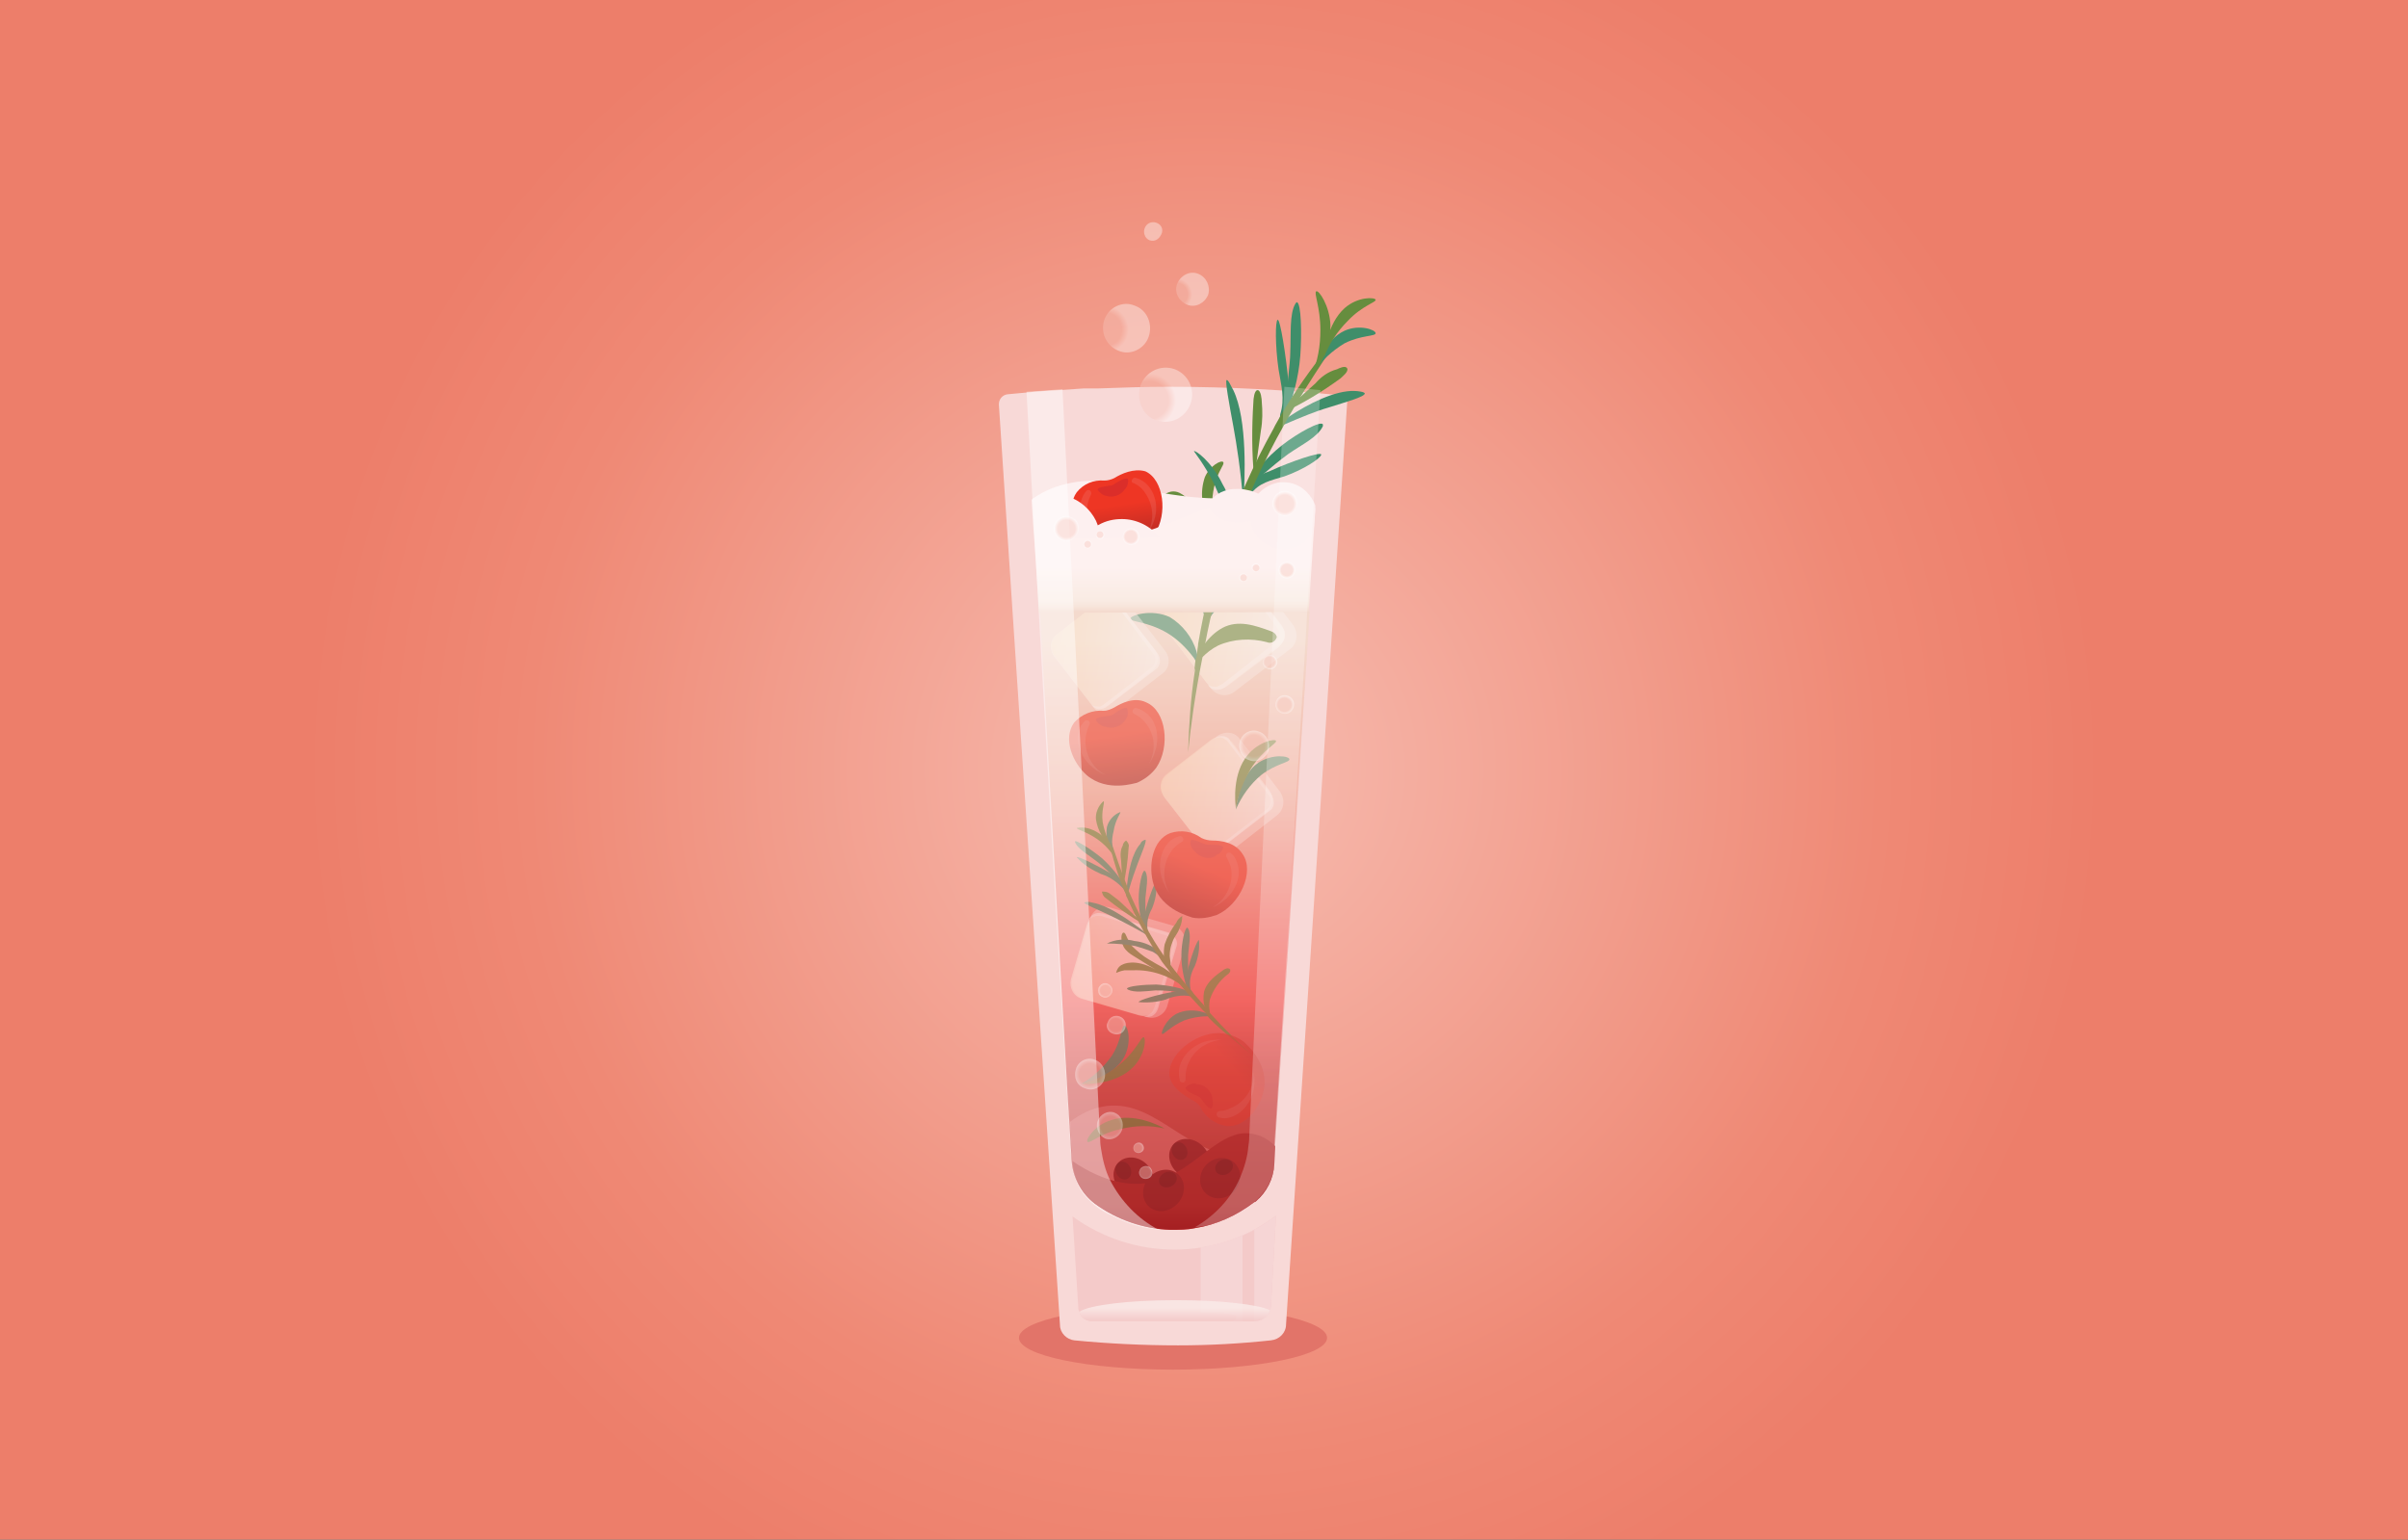 <?xml version="1.0" encoding="utf-8"?>
<!-- Generator: Adobe Illustrator 19.2.1, SVG Export Plug-In . SVG Version: 6.00 Build 0)  -->
<svg version="1.1" id="Layer_1" xmlns="http://www.w3.org/2000/svg" xmlns:xlink="http://www.w3.org/1999/xlink" x="0px" y="0px"
	 viewBox="0 0 287.6 183.9" style="enable-background:new 0 0 287.6 183.9;" xml:space="preserve">
<rect x="0" y="0" width="287.6" height="183.9" fill="#333333" stroke="none"/>
<style type="text/css">
	.st0{fill:url(#SVGID_1_);}
	.st1{fill:#E27469;}
	.st2{fill:#F8D9D7;}
	.st3{fill:#F4CAC9;}
	.st4{fill:#F6D5D5;}
	.st5{fill:url(#SVGID_2_);}
	.st6{opacity:0.83;fill:url(#SVGID_3_);enable-background:new    ;}
	.st7{fill:#3F8E6A;}
	.st8{opacity:0.46;fill:#FFFFFF;enable-background:new    ;}
	.st9{opacity:0.73;fill:url(#SVGID_4_);enable-background:new    ;}
	.st10{opacity:0.75;fill:#FFFFFF;enable-background:new    ;}
	.st11{fill:#668D3E;}
	.st12{opacity:0.73;fill:url(#SVGID_5_);enable-background:new    ;}
	.st13{fill:#E06E6E;}
	.st14{fill:#89181F;}
	.st15{opacity:0.57;fill:#531116;enable-background:new    ;}
	.st16{fill:#A92123;}
	.st17{fill:#FDF0F0;}
	.st18{fill:url(#SVGID_6_);}
	.st19{fill:#DB2E2A;}
	.st20{opacity:0.73;fill:url(#SVGID_7_);enable-background:new    ;}
	.st21{opacity:0.15;fill:#F4B5B5;enable-background:new    ;}
	.st22{fill:url(#SVGID_8_);}
	.st23{fill:none;}
	.st24{fill:url(#SVGID_9_);}
	.st25{opacity:0.73;fill:url(#SVGID_10_);enable-background:new    ;}
	.st26{fill:url(#SVGID_11_);}
	.st27{opacity:0.67;fill:url(#SVGID_12_);enable-background:new    ;}
	.st28{opacity:0.18;fill:#F4B5B5;enable-background:new    ;}
	.st29{opacity:0.5;fill:url(#SVGID_13_);enable-background:new    ;}
	.st30{opacity:0.44;fill:#FFFFFF;enable-background:new    ;}
	.st31{opacity:0.24;fill:#FFFFFF;enable-background:new    ;}
	.st32{opacity:0.39;fill:url(#SVGID_14_);enable-background:new    ;}
	.st33{opacity:0.39;fill:url(#SVGID_15_);enable-background:new    ;}
	.st34{opacity:0.39;fill:url(#SVGID_16_);enable-background:new    ;}
	.st35{opacity:0.39;fill:url(#SVGID_17_);enable-background:new    ;}
	.st36{opacity:0.39;fill:url(#SVGID_18_);enable-background:new    ;}
	.st37{opacity:0.39;fill:url(#SVGID_19_);enable-background:new    ;}
	.st38{opacity:0.39;fill:url(#SVGID_20_);enable-background:new    ;}
	.st39{opacity:0.39;fill:url(#SVGID_21_);enable-background:new    ;}
	.st40{opacity:0.39;fill:url(#SVGID_22_);enable-background:new    ;}
	.st41{opacity:0.39;fill:url(#SVGID_23_);enable-background:new    ;}
	.st42{opacity:0.39;fill:url(#SVGID_24_);enable-background:new    ;}
	.st43{opacity:0.39;fill:url(#SVGID_25_);enable-background:new    ;}
	.st44{opacity:0.39;fill:url(#SVGID_26_);enable-background:new    ;}
	.st45{opacity:0.39;fill:url(#SVGID_27_);enable-background:new    ;}
	.st46{opacity:0.39;fill:url(#SVGID_28_);enable-background:new    ;}
	.st47{opacity:0.39;fill:url(#SVGID_29_);enable-background:new    ;}
	.st48{opacity:0.39;fill:url(#SVGID_30_);enable-background:new    ;}
	.st49{opacity:0.39;fill:url(#SVGID_31_);enable-background:new    ;}
	.st50{opacity:0.39;fill:url(#SVGID_32_);enable-background:new    ;}
	.st51{opacity:0.39;fill:url(#SVGID_33_);enable-background:new    ;}
	.st52{opacity:0.39;fill:url(#SVGID_34_);enable-background:new    ;}
</style>
<title>fizz</title>
<radialGradient id="SVGID_1_" cx="143.8" cy="93.33" r="120.692" gradientTransform="matrix(1 0 0 -1 0 185.28)" gradientUnits="userSpaceOnUse">
	<stop  offset="5.000000e-02" style="stop-color:#F6B9AD"/>
	<stop  offset="0.67" style="stop-color:#EF8975"/>
	<stop  offset="0.89" style="stop-color:#ED7E6A"/>
</radialGradient>
<rect y="0" class="st0" width="287.6" height="183.9"/>
<ellipse class="st1" cx="140.1" cy="159.8" rx="18.4" ry="3.8"/>
<path class="st2" d="M160.9,48.1l-7.3,110.1c0,1-0.8,1.8-1.8,1.9c-3.7,0.4-7.4,0.6-11.1,0.6c-4.1,0-8.3-0.2-12.4-0.6
	c-0.9-0.1-1.7-0.9-1.7-1.8c-2.4-36.7-4.9-73.3-7.3-110c0-0.6,0.4-1.1,1-1.2c2-0.2,4.1-0.4,6.2-0.5l2.9-0.2h0.9h0.1h0.7
	c2.7-0.1,5.6-0.2,8.5-0.2c7.4,0,14.2,0.4,20.4,1C160.5,47.2,160.9,47.6,160.9,48.1z"/>
<path class="st3" d="M152.4,145.2l-0.6,10.8c-0.1,1-0.9,1.8-1.9,1.8h-19.5c-0.7,0-1.3-0.4-1.5-1.1c0-0.1-0.1-0.2-0.1-0.3l-0.7-11.1
	C135.4,150.6,145.3,150.6,152.4,145.2z"/>
<path class="st4" d="M152.4,145.2l-0.6,10.8c0,1-0.8,1.8-1.8,1.8h-2.8c0.2-0.1,0.4-0.3,0.5-0.5c0-0.3-1.1-0.5-4.3-0.5V149
	C146.6,148.5,149.8,147.2,152.4,145.2z"/>
<path class="st3" d="M148.4,147.6l0.6-0.3c0.3-0.1,0.6-0.3,0.8-0.4v10.9h-1.4L148.4,147.6L148.4,147.6z"/>
<linearGradient id="SVGID_2_" gradientUnits="userSpaceOnUse" x1="140.305" y1="38.377" x2="140.305" y2="112.18" gradientTransform="matrix(1 0 0 -1 0 185.28)">
	<stop  offset="0" style="stop-color:#A11E22"/>
	<stop  offset="4.000000e-02" style="stop-color:#B63330"/>
	<stop  offset="0.12" style="stop-color:#C03C39"/>
	<stop  offset="0.25" style="stop-color:#D34D4A"/>
	<stop  offset="0.37" style="stop-color:#F26561"/>
	<stop  offset="0.71" style="stop-color:#F3B7A8"/>
	<stop  offset="0.95" style="stop-color:#F4DACD"/>
</linearGradient>
<path class="st5" d="M156.4,73.1c-0.4,7-0.9,13.9-1.4,20.9l-2.8,42.8l-0.1,2.2c-0.1,1.7-0.9,3.3-2.2,4.4l-0.2,0.1
	c-2.1,1.6-4.5,2.7-7.1,3.1c-0.9,0.2-1.9,0.2-2.9,0.2c-3.2-0.1-6.4-1.2-9-3.1c-1.6-1.2-2.6-3.1-2.7-5.1l-0.5-8l-3.3-57.7H156.4z"/>
<linearGradient id="SVGID_3_" gradientUnits="userSpaceOnUse" x1="140.365" y1="27.48" x2="140.365" y2="29.97" gradientTransform="matrix(1 0 0 -1 0 185.28)">
	<stop  offset="0" style="stop-color:#F4CAC9"/>
	<stop  offset="0.64" style="stop-color:#FBEBE9"/>
</linearGradient>
<path class="st6" d="M151.7,156.5c-0.3,0.8-1,1.3-1.8,1.3h-19.5c-0.7,0-1.3-0.4-1.5-1.1c1.1-0.8,5.9-1.4,11.5-1.4
	C145.8,155.3,150.2,155.8,151.7,156.5z"/>
<path class="st7" d="M148.5,60.2c0-0.4,0-0.9,0.2-1.3c0.5-1.3,1.6-2.2,2.9-2.6c2.6-1.2,6.2-2.4,6.2-2s-2.1,1.8-4.4,2.6
	c-1.6,0.5-3,0.7-4.1,2.2C149,59.4,148.7,59.8,148.5,60.2z"/>
<path class="st8" d="M144.6,82.2l-5.2-6.8c-0.7-0.9-0.6-2.3,0.4-3c0,0,0,0,0,0l6.4-4.9c0.9-0.7,2.2-0.6,3,0.3c0,0,0,0,0,0l5.2,6.8
	c0.7,0.9,0.6,2.3-0.4,3c0,0,0,0,0,0l-6.4,4.9C146.7,83.3,145.4,83.2,144.6,82.2C144.6,82.3,144.6,82.3,144.6,82.2z"/>
<linearGradient id="SVGID_4_" gradientUnits="userSpaceOnUse" x1="50.699" y1="153.764" x2="65.226" y2="153.764" gradientTransform="matrix(0.987 0.163 0.163 -0.987 63.876 217.245)">
	<stop  offset="0" style="stop-color:#FFE6C6"/>
	<stop  offset="0.97" style="stop-color:#FFFFFF"/>
</linearGradient>
<path class="st9" d="M144,81.4l-4.7-6.2c-0.7-0.9-0.5-2.1,0.4-2.8l5.8-4.4c0.9-0.6,2.1-0.5,2.8,0.4l4.7,6.2c0.7,0.9,0.5,2.1-0.4,2.8
	l-5.8,4.4C145.9,82.5,144.7,82.3,144,81.4z"/>
<path class="st10" d="M145.8,67.7c0.6-0.5,1.5-0.4,1.9,0.2c0,0,0,0,0.1,0.1l5.4,7c0.3,0.4,0.3,0.9,0.2,1.3c-0.1,0.3-0.3,0.5-0.5,0.7
	l-6.6,5.1c-0.3,0.2-0.6,0.3-1,0.3c-0.4,0-0.8-0.2-1-0.6c0.3,0.2,0.8,0.3,1.1,0.2c0.2-0.1,0.4-0.2,0.6-0.3l6.5-5.1
	c0.3-0.4,0.4-1,0.2-1.4l-5.2-6.9c-0.1-0.2-0.3-0.4-0.6-0.5C146.6,67.6,146.2,67.6,145.8,67.7z"/>
<path class="st7" d="M148.4,58.7c1.2-2.1,2.8-4,4.7-5.5c1.9-1.5,4.7-3,4.9-2.5c0,0.1,0,0.2,0,0.2c-0.6,1.3-2.5,2.2-4.1,3.3
	c-0.4,0.3-1.1,0.8-2.5,2S149.1,58.1,148.4,58.7z"/>
<path class="st7" d="M143.2,79v0.1c0,0.1-0.1,0.2-0.1,0.3c-0.2-0.2-0.3-0.5-0.5-0.8c-0.9-1.2-1.9-2.2-3.2-3
	c-2.4-1.4-4.4-1.3-4.4-1.7s2.5-1.2,4.7-0.2c1.5,0.9,2.7,2.4,3.2,4.1C143,78.2,143.1,78.6,143.2,79z"/>
<path class="st7" d="M148.5,60.2c0.2-3,0.5-10.1-1.2-13.6c-0.2-0.3-0.6-1.3-0.8-1.2s0.3,2.8,0.8,5.5
	C147.7,53.1,148.2,56.2,148.5,60.2z"/>
<path class="st11" d="M152,76.7c-0.2,0.1-0.5,0.1-0.7,0c-1.9-0.5-4-0.4-5.8,0.4c-0.8,0.4-1.4,0.9-2,1.5l-0.3,0.4
	c-0.2,0.4-0.5,0.8-0.6,1.3c0.1-0.5,0.1-1,0.2-1.5c0.2-0.5,0.5-1,0.8-1.4l0.2-0.4c0.6-0.8,1.3-1.5,2.2-2c1.9-1,3.9-0.3,5.8,0.4
	c0.3,0.1,0.6,0.3,0.7,0.7C152.4,76.4,152.2,76.6,152,76.7z"/>
<path class="st11" d="M144.4,71.6c0.3-3.7-0.8-7.3-3-10.3c-0.3-0.4-0.6-0.8-0.9-1.3c-0.7-0.7-1.3-0.9-1.3-1c0.6-0.4,1.3-0.4,1.9,0
	c0,0,2.3,1.1,2.8,5.8l0,0c0,0-0.2-2-0.3-5.1c-0.1-0.9,0-1.8,0.3-2.7c0.6-1.4,2-2.1,2.2-1.8s-0.7,1.1-1.1,3c-0.3,1.4-0.3,2.9-0.2,4.3
	c0.1,1.3,0.2,2,0.2,2.6C145.3,67.3,145.1,69.5,144.4,71.6z"/>
<path class="st11" d="M150.1,63.9c1.4-0.5,1.7-0.2,3.2-0.7c0.9-0.3,2-0.8,2-1.1s-0.8-0.2-1.7-0.1c-1.6,0-3.2,0.3-4.7,0.9
	c-0.7,0.3-1.3,0.8-1.9,1.3c-0.3,0.3-1.5,1.7-1.3,2.2c0.1,0.3,1.6-1.1,1.9-1.3C148.5,64.7,149.3,64.3,150.1,63.9z"/>
<path class="st7" d="M152.4,50.9c0.3-0.2,0.6-0.4,0.9-0.8c0.8-1.1,0.8-2.8,0.6-4.3c-0.3-3.3-1-7.7-1.3-7.6s-0.3,3.1,0.1,5.9
	c0.3,1.9,0.8,3.5,0.2,5.4C152.9,50,152.7,50.5,152.4,50.9z"/>
<path class="st7" d="M153.4,50.1c1-2.4,1.7-5,1.9-7.6c0.2-2.7,0.1-6.3-0.4-6.4c-0.1,0-0.1,0.1-0.2,0.2c-0.7,1.2-0.5,3.6-0.6,5.9
	c0,0.6-0.1,1.5-0.3,3.5S153.6,49.1,153.4,50.1z"/>
<path class="st7" d="M163,47c0,0.4-2.2,1-4.4,1.7c-1.4,0.4-3.1,1.1-5.2,2l-1.2,0.5l0.2-0.4c0.4-0.3,1-0.7,1.5-1l0,0
	c2.4-1.6,5.6-3.2,7.9-3.1C162.1,46.7,163,46.8,163,47z"/>
<path class="st11" d="M157.1,45.8l-3.9,3.5c2.4-1.1,4.7-2.5,6.9-4.1c0.2-0.2,1-0.8,0.8-1.2s-1,0-1.2,0.1
	C158.6,44.4,157.8,45,157.1,45.8z"/>
<path class="st8" d="M137,121.5l-7.6-2.2c-1-0.3-1.6-1.4-1.3-2.4l2.1-7.2c0.3-1,1.4-1.6,2.4-1.3l7.6,2.2c1,0.3,1.6,1.4,1.3,2.4
	l-2.1,7.2C139.1,121.2,138,121.8,137,121.5z"/>
<linearGradient id="SVGID_5_" gradientUnits="userSpaceOnUse" x1="552.713" y1="-111.724" x2="566.194" y2="-111.724" gradientTransform="matrix(0.893 -0.45 -0.45 -0.893 -415.771 267.016)">
	<stop  offset="0" style="stop-color:#FFE6C6"/>
	<stop  offset="0.97" style="stop-color:#FFFFFF"/>
</linearGradient>
<path class="st12" d="M136.1,121.3l-6.9-2c-1-0.3-1.5-1.3-1.3-2.3l1.9-6.5c0.3-1,1.3-1.5,2.3-1.2c0,0,0,0,0,0l6.9,2
	c1,0.3,1.5,1.3,1.2,2.3l-1.9,6.4C138.2,121,137.1,121.5,136.1,121.3C136.2,121.3,136.2,121.3,136.1,121.3z"/>
<path class="st10" d="M130,110c0.2-0.7,0.9-1.1,1.6-0.9c0,0,0.1,0,0.1,0l7.9,2.3c0.4,0.1,0.7,0.5,0.9,0.9c0.1,0.3,0.1,0.5,0,0.8
	l-2.2,7.4c-0.1,0.3-0.3,0.6-0.6,0.8c-0.3,0.2-0.7,0.2-1.1,0.1c0.4,0,0.7-0.2,1-0.5c0.1-0.2,0.2-0.4,0.3-0.6l2.2-7.3
	c0-0.5-0.2-0.9-0.6-1.2l-7.7-2.3c-0.2-0.1-0.5-0.1-0.7-0.1C130.6,109.4,130.2,109.7,130,110z"/>
<path class="st7" d="M145.4,58.7c-0.7-1.7-1.7-3.3-2.8-4.8c0.1-0.2,2.1,1.2,3.4,3.9c0.8,1.3,1.1,2.9,1.1,4.4c-0.1,1-0.4,2-0.9,2.9
	c0.1-1,0.1-2.1,0-3.1C146.2,60.9,145.9,59.7,145.4,58.7z"/>
<path class="st7" d="M144.2,74.9c0.1-0.4,0.2-0.8,0.2-1.3c-0.1-1.4-0.8-2.6-1.9-3.5c-2.1-2-5.1-4.4-5.3-4.1s1.5,2.4,3.4,3.9
	c1.3,1.1,2.6,1.7,3.2,3.5C144,73.9,144.1,74.4,144.2,74.9z"/>
<path class="st7" d="M144.7,73.5c-0.5-2.4-1.5-4.7-2.9-6.8c-1.3-2-3.5-4.4-3.9-4c0,0.1,0,0.2,0,0.2c0.1,1.4,1.7,2.9,2.9,4.5
	c0.3,0.4,0.8,1.2,1.8,2.7S144.2,72.7,144.7,73.5z"/>
<path class="st11" d="M150.6,51.4l-0.8,5.8c-0.3-3.1-0.3-6.1-0.1-9.2c0-0.3,0.1-1.4,0.5-1.4s0.5,1.1,0.5,1.4
	C150.8,49.1,150.8,50.3,150.6,51.4z"/>
<path class="st7" d="M137.5,112c-0.2-0.1-0.4-0.3-0.6-0.5c-0.4-0.7-0.5-1.6-0.2-2.3c0.4-1.7,1.2-3.9,1.4-3.8
	c0.1,1.1-0.1,2.1-0.5,3.1c-0.5,0.9-0.7,1.8-0.5,2.8C137.3,111.5,137.4,111.8,137.5,112z"/>
<path class="st7" d="M136.8,111.6c-0.5-1.4-0.8-2.8-0.8-4.3c0-1.4,0.4-3.3,0.7-3.3c0,0,0.1,0.1,0.1,0.1c0.4,0.7,0.1,2,0,3.2
	c0,0.3,0,0.8,0,1.9S136.7,111,136.8,111.6z"/>
<path class="st7" d="M144.6,121.2L144.6,121.2l0.1,0.2h-0.6c-0.9,0-1.9,0.2-2.7,0.5c-1.6,0.7-2.4,1.7-2.6,1.6s0.4-1.7,1.7-2.4
	c1-0.5,2.2-0.5,3.2-0.2C144,121,144.3,121.1,144.6,121.2z"/>
<path class="st7" d="M137.5,112c-1.4-1.2-4.7-3.8-7.1-4.2c-0.3-0.1-0.6-0.1-0.9,0c0,0.2,1.5,0.8,3,1.5
	C134.3,110.2,135.9,111,137.5,112z"/>
<path class="st11" d="M146.9,116.1c-0.1,0.1-0.2,0.3-0.3,0.3c-1,0.8-1.7,1.8-2.1,3c-0.1,0.5-0.1,1,0,1.5c0,0.1,0,0.2,0.1,0.3
	c0.1,0.3,0.2,0.5,0.4,0.8l-0.6-0.6c-0.1-0.3-0.3-0.6-0.4-0.9l-0.1-0.2c-0.2-0.6-0.2-1.2-0.1-1.8c0.3-1.2,1.4-2,2.4-2.7
	c0.2-0.1,0.4-0.2,0.6-0.1C146.9,115.7,147,115.9,146.9,116.1z"/>
<path class="st11" d="M141.5,118c-1.7-1.4-3.9-2.2-6.2-2.1c-0.3,0-0.7,0-1,0c-0.6,0.1-0.9,0.3-1,0.3c0.1-0.4,0.3-0.8,0.8-1
	c0,0,1.4-0.8,3.9,0.6l0,0c0,0-1-0.6-2.6-1.6c-0.5-0.3-0.9-0.6-1.2-1.1c-0.4-0.8-0.3-1.7,0-1.7s0.3,0.7,1,1.6c0.6,0.6,1.3,1.2,2,1.6
	c0.7,0.4,1,0.6,1.4,0.8C139.7,116,140.7,116.9,141.5,118z"/>
<path class="st11" d="M140,112.6c0.3-0.9,0.6-0.9,0.9-1.8c0.2-0.4,0.3-0.9,0.3-1.4c-0.3,0.2-0.6,0.5-0.7,0.8
	c-0.6,0.8-1.1,1.7-1.4,2.6c-0.1,0.5-0.1,0.9-0.1,1.4c0,0.2,0.2,1.4,0.6,1.4s0.1-1.2,0.1-1.4C139.7,113.6,139.8,113.1,140,112.6z"/>
<path class="st7" d="M134.6,106.9c0.1-0.2,0.1-0.5,0-0.7c-0.4-0.8-1-1.5-1.8-1.8c-1.7-1-4.1-2.2-4.2-2c0.8,0.9,1.8,1.5,2.9,2
	c1,0.3,2,1,2.7,1.8C134.3,106.4,134.4,106.6,134.6,106.9z"/>
<path class="st7" d="M134.5,106.1c-0.8-1.4-1.8-2.6-2.9-3.6c-1.2-1-3.1-2.2-3.2-2c0,0,0,0.1,0,0.1c0.3,0.8,1.6,1.5,2.6,2.3
	c0.3,0.2,0.7,0.6,1.6,1.4S134.1,105.7,134.5,106.1z"/>
<path class="st7" d="M136.8,100.3c0.2,0.1-0.4,1.5-0.9,2.8c-0.3,0.8-0.7,1.9-1.1,3.3c-0.1,0.3-0.1,0.5-0.2,0.8l-0.1-0.3
	c0-0.3,0.1-0.7,0.1-1.1l0,0c0.2-1.8,0.6-3.9,1.6-5C136.3,100.5,136.5,100.4,136.8,100.3z"/>
<path class="st11" d="M133.9,102.8l0.2,3.2c0.4-1.6,0.6-3.2,0.7-4.8c0.1-0.3-0.1-0.6-0.3-0.8c-0.2,0.1-0.4,0.4-0.4,0.6
	C133.8,101.5,133.8,102.2,133.9,102.8z"/>
<path class="st7" d="M135.6,113c-1.1-0.2-2.3-0.3-3.4-0.3c1-0.5,2.2-0.6,3.3-0.3c0.9,0.1,1.8,0.4,2.6,1c0.5,0.4,0.8,0.9,1.1,1.4
	c-0.5-0.4-1-0.8-1.5-1.1C136.9,113.4,136.3,113.2,135.6,113z"/>
<path class="st7" d="M142.9,119.3c-0.1-0.2-0.3-0.4-0.5-0.6c-0.7-0.4-1.6-0.5-2.4-0.2c-1.8,0.3-4.1,1-4,1.2c1.1,0.1,2.2,0,3.2-0.3
	c0.9-0.4,2-0.6,3-0.4C142.5,119.1,142.7,119.2,142.9,119.3z"/>
<path class="st7" d="M142.5,118.6c-1.4-0.6-2.9-0.9-4.4-1c-1.5,0-3.5,0.2-3.5,0.5c0,0,0.1,0.1,0.1,0.1c0.8,0.4,2.1,0.2,3.3,0.1
	c0.3,0,0.9,0,2,0.1S141.9,118.5,142.5,118.6z"/>
<path class="st11" d="M134.1,108l2.5,2.4c-1.6-0.9-3.1-2-4.5-3.1c-0.3-0.2-0.4-0.4-0.5-0.8c0.3,0,0.6,0,0.9,0.2
	C133,107.1,133.6,107.5,134.1,108z"/>
<path class="st7" d="M142.6,118.9c-0.2-0.1-0.4-0.3-0.6-0.5c-0.4-0.7-0.5-1.6-0.2-2.3c0.4-1.7,1.2-3.9,1.4-3.8
	c0.1,1.1-0.1,2.1-0.5,3.1c-0.5,0.9-0.7,1.8-0.5,2.8C142.4,118.4,142.5,118.7,142.6,118.9z"/>
<path class="st7" d="M141.9,118.4c-0.5-1.4-0.8-2.8-0.8-4.3c0-1.4,0.4-3.3,0.7-3.3c0,0,0.1,0.1,0.1,0.1c0.4,0.7,0.1,2,0,3.2
	c0,0.3,0,0.8,0,1.9S141.9,117.9,141.9,118.4z"/>
<path class="st11" d="M134.6,105.8L134.6,105.8l0.2,0.6c1.2,2.8,2.6,5.5,4.3,7.9c1.5,2.1,3.1,4,4.8,5.9l0.4,0.5l0.1,0.1l0.1,0.2
	l0.1,0.1c1.8,2,3.5,3.6,4.8,4.8c-1.5-1.2-3-2.4-4.4-3.7l-0.6-0.6L144,121l-0.4-0.4c-1.7-1.8-3.3-3.7-4.8-5.7c-1.6-2.4-3-5-4.2-7.7
	l-0.1-0.3c-0.8-1.8-1.4-3.7-1.9-5.7c-0.1-0.4-0.2-0.8-0.1-1.2C132.6,100,133.2,102.3,134.6,105.8z"/>
<path class="st7" d="M133.2,102.4c-0.8-1-1.2-2.3-1-3.6c0.2-0.8,0.8-1.5,1.6-1.8c0.1,0.1-0.6,0.9-0.8,2.3
	C132.7,100.4,132.8,101.5,133.2,102.4z"/>
<path class="st11" d="M133.3,102.7c-0.2-1.3-1-2.5-2.1-3.2c-0.8-0.5-1.7-0.8-2.6-0.6c0,0.2,1.1,0.4,2.4,1.3
	C132,100.9,132.7,101.7,133.3,102.7z"/>
<path class="st11" d="M132.8,101.2c-1-0.8-1.7-2-1.9-3.3c-0.1-0.8,0.3-1.7,0.9-2.2c0.2,0.1-0.3,1.1-0.1,2.5
	C131.9,99.3,132.3,100.3,132.8,101.2z"/>
<path class="st7" d="M144.4,74c0-0.4,0-0.9,0.2-1.3c0.5-1.3,1.6-2.2,2.9-2.6c2.6-1.2,6.2-2.4,6.2-2s-2.1,1.8-4.4,2.6
	c-1.6,0.6-3,0.7-4.1,2.2C144.9,73.2,144.6,73.6,144.4,74z"/>
<path class="st7" d="M144.3,72.6c1.2-2.1,2.8-4,4.7-5.5c1.9-1.4,4.7-3,4.9-2.5c0,0.1,0,0.2,0,0.2c-0.6,1.3-2.5,2.2-4.1,3.3
	c-0.4,0.3-1.1,0.8-2.5,2S145,72,144.3,72.6z"/>
<path class="st11" d="M153.9,49.8L153.9,49.8c-0.2,0.3-0.3,0.6-0.5,0.9c-2.5,4.4-4.6,9.1-6.3,13.9c-1.3,4.1-2.4,8.2-3.2,12.5l-0.2,1
	c0,0,0,0.1,0,0.1s0,0.2-0.1,0.3c0,0,0,0.1,0,0.1c-0.9,4.5-1.4,8.3-1.7,11.3c0.1-3.2,0.3-6.5,0.8-9.7c0.1-0.5,0.1-1,0.2-1.5l0.1-0.9
	c0-0.3,0.1-0.6,0.1-0.9c0.7-4.1,1.7-8.2,3-12.2c1.6-4.7,3.6-9.2,6-13.5l0.2-0.4c1.6-2.9,3.5-5.7,5.6-8.4c0,0,1.2-1.6,1.4-1.4
	S157,44.4,153.9,49.8z"/>
<path class="st13" d="M152.3,136.9c-0.3,2.3-1.1,4.6-2.3,6.6l-0.2,0.1c-2.1,1.6-4.5,2.7-7.1,3.1c-0.9,0.2-1.9,0.2-2.9,0.2
	c-3.2-0.1-6.4-1.2-9-3.1c-1.6-1.2-2.6-3.1-2.7-5.1l-0.3-4.7c1.3-1,2.8-1.7,4.4-1.9c6.1-0.7,9.8,6.4,16.4,5.8
	C149.9,137.9,151.2,137.5,152.3,136.9z"/>
<path class="st7" d="M156.9,44.5c0.2-0.7,1.3-3.9,3.7-5c1.8-0.8,3.7-0.1,3.7,0.3s-1.7,0.2-3.7,1.2C159.1,41.9,157.8,43.1,156.9,44.5
	z"/>
<ellipse transform="matrix(0.671 -0.742 0.742 0.671 -55.903 150.932)" class="st14" cx="142" cy="138.4" rx="2.2" ry="2.6"/>
<ellipse transform="matrix(0.902 -0.432 0.432 0.902 -45.563 74.426)" class="st15" cx="140.9" cy="137.4" rx="0.9" ry="1.1"/>
<ellipse transform="matrix(0.671 -0.742 0.742 0.671 -59.742 146.649)" class="st14" cx="135.3" cy="140.6" rx="2.2" ry="2.5"/>
<ellipse transform="matrix(0.902 -0.432 0.432 0.902 -47.225 71.787)" class="st15" cx="134.2" cy="139.7" rx="0.9" ry="1.1"/>
<path class="st11" d="M156.6,44.9c1.5-1.7,2.3-3.8,2.3-6.1c-0.1-2.3-1.4-4.2-1.7-4s0.5,1.9,0.5,4.6
	C157.7,41.3,157.4,43.2,156.6,44.9z"/>
<path class="st16" d="M152.3,136.9l-0.1,2.2c-0.1,1.7-0.9,3.3-2.2,4.4l-0.2,0.1c-2.1,1.6-4.5,2.7-7.1,3.1c-0.9,0.2-1.9,0.2-2.9,0.2
	c-3.2-0.1-6.4-1.2-9-3.1c-1.6-1.2-2.6-3.1-2.7-5.1c4,2.7,7,2.9,9,2.6c4.4-0.7,7.2-4.7,10.3-5.7c0.8-0.3,1.7-0.3,2.5-0.1
	C150.8,135.7,151.6,136.2,152.3,136.9z"/>
<path class="st17" d="M123.3,59.6c1.4,1.8,3.3,3.2,5.3,4.1c9,3.9,18.5-3.9,18.9-4.2c-2.2,0.1-4.4,0-6.6-0.3
	c-6.3-0.8-8.9-2.4-13.1-1.5C126.2,58,124.7,58.6,123.3,59.6z"/>
<linearGradient id="SVGID_6_" gradientUnits="userSpaceOnUse" x1="249.28" y1="81.142" x2="249.28" y2="71.68" gradientTransform="matrix(0.99 -0.144 -0.144 -0.99 -102.071 172.972)">
	<stop  offset="0.38" style="stop-color:#EE3624"/>
	<stop  offset="1" style="stop-color:#A82723"/>
</linearGradient>
<path class="st18" d="M133.1,57.1c-0.4,0.2-0.8,0.3-1.2,0.3c-1.3-0.1-2.5,0.4-3.3,1.4c-1.3,1.8-0.2,4.6,1.4,6c2.4,2,5.6,0.9,5.7,0.8
	c0.9-0.4,1.6-1,2.2-1.8c1.6-2.4,1.1-6.5-1.1-7.5C135.4,55.9,133.9,56.6,133.1,57.1z"/>
<path class="st19" d="M134.3,58.5c-0.5,0.7-1.4,1-2.3,0.7H132c-0.4-0.1-0.7-0.4-0.9-0.7c0-0.3,0.8-0.4,1.5-0.5
	c0.2,0,0.4-0.1,0.5-0.2c0.5-0.3,1.3-0.8,1.6-0.6C134.8,57.6,134.7,58.1,134.3,58.5L134.3,58.5z"/>
<path class="st8" d="M130.6,84.5l-4.7-6.1c-0.6-0.8-0.5-2,0.3-2.6l5.7-4.4c0.8-0.6,2-0.5,2.6,0.3c0,0,0,0,0,0l4.7,6.1
	c0.6,0.8,0.5,2-0.3,2.6l-5.7,4.4C132.5,85.5,131.3,85.4,130.6,84.5C130.6,84.6,130.6,84.5,130.6,84.5z"/>
<linearGradient id="SVGID_7_" gradientUnits="userSpaceOnUse" x1="38.041" y1="148.436" x2="50.948" y2="148.436" gradientTransform="matrix(0.987 0.163 0.163 -0.987 63.876 217.245)">
	<stop  offset="0" style="stop-color:#FFE6C6"/>
	<stop  offset="0.97" style="stop-color:#FFFFFF"/>
</linearGradient>
<path class="st20" d="M130.1,83.8l-4.2-5.5c-0.6-0.8-0.4-1.9,0.3-2.5l5.1-4c0.8-0.6,1.9-0.5,2.4,0.3c0,0,0,0,0,0l4.2,5.5
	c0.6,0.8,0.4,1.9-0.3,2.5l-5.1,4C131.7,84.7,130.6,84.6,130.1,83.8C130.1,83.8,130.1,83.8,130.1,83.8z"/>
<path class="st10" d="M131.7,71.6c0.5-0.4,1.3-0.4,1.7,0.2c0,0,0,0,0.1,0.1l4.8,6.2c0.2,0.3,0.3,0.8,0.2,1.2
	c-0.1,0.2-0.2,0.5-0.4,0.6l-5.9,4.5c-0.2,0.2-0.6,0.3-0.9,0.3c-0.4,0-0.7-0.2-0.9-0.5c0.3,0.2,0.7,0.2,1,0.2
	c0.2-0.1,0.4-0.2,0.5-0.3l5.8-4.5c0.3-0.4,0.4-0.9,0.2-1.3l-4.6-6.1c-0.1-0.2-0.3-0.4-0.5-0.5C132.4,71.5,132,71.5,131.7,71.6z"/>
<path class="st21" d="M132.2,64.8c-2.5-0.9-3.7-3.4-3-5.2c0.1-0.3,0.3-0.7,0.5-0.9c0.1-0.2,0.4-0.2,0.5-0.1c0.1,0.1,0.2,0.3,0.1,0.5
	c-0.2,0.4-0.3,0.7-0.4,1.1C129.6,62.1,130.5,63.9,132.2,64.8z"/>
<path class="st21" d="M137.1,63.6c1.6-2.2,1.1-4.8-0.4-6c-0.3-0.2-0.6-0.4-1-0.5c-0.2-0.1-0.4,0-0.5,0.2c-0.1,0.2,0,0.4,0.2,0.4
	c0.4,0.2,0.7,0.4,1,0.7C137.7,59.9,138,61.9,137.1,63.6z"/>
<linearGradient id="SVGID_8_" gradientUnits="userSpaceOnUse" x1="140.21" y1="126.57" x2="140.21" y2="112.08" gradientTransform="matrix(1 0 0 -1 0 185.28)">
	<stop  offset="8.000000e-02" style="stop-color:#FEF1F0"/>
	<stop  offset="0.62" style="stop-color:#FEF1F0"/>
	<stop  offset="0.9" style="stop-color:#F9EBE3"/>
	<stop  offset="0.95" style="stop-color:#F7E4DA"/>
	<stop  offset="1" style="stop-color:#F4DACD"/>
</linearGradient>
<path class="st22" d="M157.1,60.8l-0.2,2.9l-0.6,9.4l-32.2,0.1c-0.1-1-0.1-2-0.2-3.1c-0.2-3.5-0.5-7-0.7-10.5l0,0l0,0
	c2.2,2.2,5,3.6,8.1,4.2c0.5,0.1,1.1,0.1,1.6,0.2c4.2,0.1,6.2-1.6,12.8-3.8c2.1-0.9,4.4-1.3,6.7-1.4c1.2,0,2.4,0.1,3.5,0.4
	C156.5,59.6,156.9,60.1,157.1,60.8z"/>
<path class="st17" d="M131.5,64.3h-2.1l-5.8,0.1c-0.1-1.6-0.2-3.2-0.3-4.8l0,0c2.8-1.4,6.2-0.2,7.6,2.6c0.1,0.2,0.1,0.3,0.2,0.5
	c0.1,0.3,0.2,0.7,0.3,1.1C131.4,64,131.5,64.1,131.5,64.3z"/>
<path class="st17" d="M138.5,64.2l-7,0.1h-2.1c0.4-0.7,1-1.2,1.8-1.6c0.9-0.5,1.8-0.7,2.8-0.7C135.7,62,137.4,62.8,138.5,64.2z"/>
<path class="st17" d="M157.1,60.4l-0.2,2.9c-0.9,2-3.3,2.9-5.3,1.9c-2-0.9-2.9-3.3-1.9-5.3c0.5-1.1,1.5-1.9,2.7-2.2
	c0.3-0.1,0.6-0.1,0.9-0.1c1,0,2,0.4,2.7,1.1C156.5,59.2,156.9,59.8,157.1,60.4z"/>
<path class="st17" d="M151.3,60.4c0,0.6-0.4,1.1-0.9,1.3c-0.8,0.5-1.6,0.7-2.5,0.7c-1.9,0-3.4-0.9-3.4-2c0-0.8,0.9-1.6,2.2-1.9
	c0.4-0.1,0.8-0.1,1.2-0.1l0,0c0.5,0,1,0.1,1.4,0.2C150.5,58.9,151.3,59.6,151.3,60.4z"/>
<path class="st11" d="M158.1,42.8c0.1-0.8,0.4-4.1,2.5-6c1.6-1.4,3.6-1.3,3.7-1s-1.6,0.7-3.3,2.5C159.7,39.6,158.7,41.1,158.1,42.8z
	"/>
<polyline class="st23" points="147.9,64.1 138.5,64.2 131.5,64.3 129.4,64.3 123.6,64.4 122.3,64.4 "/>
<ellipse transform="matrix(0.671 -0.742 0.742 0.671 -59.751 149.842)" class="st14" cx="138.9" cy="142.2" rx="2.6" ry="2.3"/>
<ellipse transform="matrix(0.902 -0.432 0.432 0.902 -47.168 74.158)" class="st15" cx="139.5" cy="140.8" rx="1.1" ry="0.9"/>
<ellipse transform="matrix(0.671 -0.742 0.742 0.671 -56.365 154.353)" class="st14" cx="145.6" cy="140.7" rx="2.5" ry="2.3"/>
<ellipse transform="matrix(0.902 -0.432 0.432 0.902 -45.851 76.923)" class="st15" cx="146.2" cy="139.3" rx="1.1" ry="0.9"/>
<linearGradient id="SVGID_9_" gradientUnits="userSpaceOnUse" x1="245.294" y1="54.062" x2="245.294" y2="44.15" gradientTransform="matrix(0.99 -0.144 -0.144 -0.99 -102.071 172.972)">
	<stop  offset="0.38" style="stop-color:#EE3624"/>
	<stop  offset="1" style="stop-color:#A82723"/>
</linearGradient>
<path class="st24" d="M133.1,84.5c-0.4,0.2-0.8,0.4-1.3,0.4c-1.3-0.1-2.6,0.4-3.5,1.4c-1.4,1.9-0.2,4.8,1.5,6.3
	c2.5,2.1,5.8,0.9,6,0.9c0.9-0.4,1.7-1,2.3-1.8c1.7-2.5,1.2-6.8-1.2-7.8C135.5,83.2,133.9,84,133.1,84.5z"/>
<path class="st19" d="M134.4,86c-0.5,0.8-1.5,1.1-2.4,0.8h-0.1c-0.4-0.1-0.8-0.4-1-0.8c0-0.3,0.8-0.4,1.6-0.5c0.2,0,0.4-0.1,0.5-0.2
	c0.5-0.4,1.4-0.9,1.6-0.7C134.8,85.1,134.7,85.6,134.4,86L134.4,86z"/>
<path class="st21" d="M132.1,92.6c-2.6-1-3.8-3.5-3.2-5.4c0.1-0.4,0.3-0.7,0.6-1c0.1-0.2,0.4-0.2,0.5-0.1c0.2,0.1,0.2,0.4,0.1,0.5
	c-0.2,0.4-0.3,0.8-0.4,1.2C129.4,89.7,130.3,91.7,132.1,92.6z"/>
<path class="st21" d="M137.2,91.3c1.6-2.3,1.2-5.1-0.4-6.2c-0.3-0.2-0.6-0.4-1-0.5c-0.2-0.1-0.4,0-0.5,0.2s0,0.4,0.2,0.5l0,0
	c0.4,0.2,0.7,0.4,1,0.7C137.9,87.4,138.2,89.5,137.2,91.3z"/>
<path class="st8" d="M144,101.6l-4.9-6.3c-0.6-0.9-0.5-2.1,0.4-2.8l5.9-4.6c0.9-0.6,2.1-0.5,2.7,0.4l4.8,6.3
	c0.6,0.9,0.5,2.1-0.4,2.8l-5.9,4.6C145.9,102.6,144.7,102.4,144,101.6z"/>
<linearGradient id="SVGID_10_" gradientUnits="userSpaceOnUse" x1="53.772" y1="134.024" x2="67.244" y2="134.024" gradientTransform="matrix(0.987 0.163 0.163 -0.987 63.876 217.245)">
	<stop  offset="0" style="stop-color:#FFE6C6"/>
	<stop  offset="0.97" style="stop-color:#FFFFFF"/>
</linearGradient>
<path class="st25" d="M143.4,100.8l-4.4-5.7c-0.6-0.8-0.5-1.9,0.3-2.6l5.3-4.1c0.8-0.6,1.9-0.5,2.6,0.3c0,0,0,0,0,0l4.4,5.7
	c0.6,0.8,0.5,1.9-0.3,2.6l-5.3,4.1C145.2,101.8,144.1,101.7,143.4,100.8C143.4,100.9,143.4,100.9,143.4,100.8z"/>
<path class="st10" d="M145.1,88.2c0.5-0.4,1.4-0.4,1.8,0.2c0,0,0,0,0,0.1l5,6.5c0.2,0.4,0.3,0.8,0.2,1.2c-0.1,0.3-0.2,0.5-0.4,0.6
	l-6.1,4.7c-0.3,0.2-0.6,0.3-0.9,0.3c-0.4,0-0.7-0.2-0.9-0.5c0.3,0.2,0.7,0.3,1.1,0.2c0.2-0.1,0.4-0.2,0.5-0.3l6.1-4.7
	c0.3-0.4,0.4-0.9,0.2-1.3l-4.9-6.4c-0.1-0.2-0.3-0.4-0.5-0.5C145.9,88,145.5,88,145.1,88.2z"/>
<path class="st7" d="M147.6,96.7c0.1-0.8,0.5-4.1,2.7-5.6c1.7-1.1,3.7-0.8,3.7-0.4s-1.6,0.5-3.4,1.9
	C149.3,93.7,148.3,95.1,147.6,96.7z"/>
<path class="st11" d="M147.6,96.5c-0.1-0.8-0.4-4.1,1.4-6.3c1.3-1.6,3.3-2,3.4-1.7s-1.4,1-2.8,3C148.6,93.1,147.9,94.8,147.6,96.5z"
	/>
<linearGradient id="SVGID_11_" gradientUnits="userSpaceOnUse" x1="-234.159" y1="94.207" x2="-234.159" y2="84.297" gradientTransform="matrix(0.92 0.4 0.4 -0.92 322.498 280.388)">
	<stop  offset="0.38" style="stop-color:#EE3624"/>
	<stop  offset="1" style="stop-color:#A82723"/>
</linearGradient>
<path class="st26" d="M144.8,100.4c-0.4,0-0.9-0.1-1.3-0.3c-1.1-0.8-2.4-1-3.7-0.6c-2.2,0.8-2.7,4-2,6.2c1,3.1,4.5,3.8,4.6,3.9
	c1,0.2,2,0,2.9-0.3c2.8-1.2,4.6-5.2,3.1-7.3C147.5,100.6,145.8,100.4,144.8,100.4z"/>
<path class="st19" d="M145.1,102.3c-0.8,0.4-1.8,0.1-2.4-0.6l-0.1-0.1c-0.3-0.3-0.5-0.7-0.4-1.2c0.2-0.2,0.9,0.1,1.6,0.4
	c0.2,0.1,0.4,0.1,0.6,0.1c0.6,0,1.6,0,1.7,0.3c-0.1,0.4-0.4,0.8-0.8,0.9L145.1,102.3z"/>
<path class="st21" d="M139.7,106.7c-1.7-2.2-1.4-5,0.1-6.3c0.3-0.2,0.6-0.4,1-0.5c0.2-0.1,0.4,0,0.5,0.2c0.1,0.2,0,0.4-0.2,0.5
	c-0.4,0.2-0.7,0.5-1,0.8C138.9,102.9,138.7,105,139.7,106.7z"/>
<path class="st21" d="M144.8,108.4c2.6-1.1,3.7-3.7,2.9-5.5c-0.1-0.3-0.3-0.7-0.6-0.9c-0.1-0.2-0.4-0.2-0.5-0.1
	c-0.2,0.1-0.2,0.4-0.1,0.5c0.2,0.4,0.4,0.8,0.5,1.2C147.4,105.4,146.5,107.4,144.8,108.4z"/>
<path class="st7" d="M129.1,129.5c0.8-0.2,4-1,5.2-3.3c0.9-1.8,0.4-3.7,0-3.7s-0.3,1.7-1.5,3.6C131.8,127.5,130.6,128.6,129.1,129.5
	z"/>
<path class="st11" d="M129.2,129.5c0.8,0,4.1,0,6.1-2c1.5-1.5,1.6-3.5,1.3-3.6s-0.9,1.6-2.7,3.1C132.6,128.2,131,129,129.2,129.5z"
	/>
<path class="st11" d="M139.1,134.8c-0.7-0.4-3.7-1.9-6.4-1c-2,0.6-3.1,2.4-2.8,2.6s1.5-1,3.8-1.5
	C135.6,134.4,137.4,134.4,139.1,134.8z"/>
<linearGradient id="SVGID_12_" gradientUnits="userSpaceOnUse" x1="437.798" y1="-1509.942" x2="437.798" y2="-1519.852" gradientTransform="matrix(-0.65 -0.76 -0.76 0.65 -718.817 1444.248)">
	<stop  offset="0.38" style="stop-color:#EE3624"/>
	<stop  offset="1" style="stop-color:#A82723"/>
</linearGradient>
<path class="st27" d="M142.4,131.4c0.4,0.2,0.8,0.5,1,0.9c0.6,1.2,1.8,2,3.1,2.2c2.3,0.2,4.2-2.4,4.5-4.6c0.4-3.2-2.4-5.4-2.5-5.5
	c-0.8-0.6-1.8-0.9-2.8-1c-3-0.1-6.4,2.7-6,5.2C140,130,141.5,130.9,142.4,131.4z"/>
<path class="st19" d="M142.9,129.5c0.9,0,1.7,0.7,1.9,1.6v0.1c0.1,0.4,0.1,0.9-0.1,1.2c-0.3,0.1-0.8-0.5-1.2-1.1
	c-0.1-0.2-0.3-0.3-0.5-0.4c-0.6-0.2-1.5-0.7-1.4-1c0.3-0.3,0.7-0.5,1.2-0.5L142.9,129.5L142.9,129.5z"/>
<path class="st28" d="M149.7,127.9c0.6,2.7-0.9,5.1-2.9,5.6c-0.4,0.1-0.7,0.1-1.1,0c-0.2,0-0.4-0.2-0.4-0.4s0.2-0.4,0.4-0.4l0,0
	c0.4,0,0.8-0.1,1.2-0.3C148.7,131.7,149.9,129.9,149.7,127.9z"/>
<path class="st28" d="M145.9,124.2c-2.8-0.2-4.9,1.7-5.1,3.7c0,0.4,0,0.8,0.1,1.1c0,0.2,0.2,0.3,0.4,0.3c0.2,0,0.3-0.2,0.3-0.4
	c0-0.4,0-0.8,0.1-1.2C142.2,125.7,143.9,124.4,145.9,124.2z"/>
<linearGradient id="SVGID_13_" gradientUnits="userSpaceOnUse" x1="140.385" y1="38.377" x2="140.385" y2="112.21" gradientTransform="matrix(1 0 0 -1 0 185.28)">
	<stop  offset="0" style="stop-color:#A11E22"/>
	<stop  offset="4.000000e-02" style="stop-color:#B63330"/>
	<stop  offset="0.12" style="stop-color:#C03C39"/>
	<stop  offset="0.25" style="stop-color:#D34D4A"/>
	<stop  offset="0.37" style="stop-color:#F26561"/>
	<stop  offset="0.71" style="stop-color:#F3B7A8"/>
	<stop  offset="0.95" style="stop-color:#F4DACD"/>
</linearGradient>
<path class="st29" d="M156.4,73.1c-0.4,7-0.9,13.9-1.3,20.9l-2.8,42.8l-0.1,2.2c-0.1,1.8-1,3.4-2.4,4.5c-2.1,1.6-4.5,2.7-7.1,3.1
	c-0.9,0.2-1.9,0.2-2.9,0.2c-3.2-0.1-6.4-1.2-9-3.1c-1.6-1.2-2.6-3.1-2.7-5.1l-3.8-65.7L156.4,73.1L156.4,73.1z"/>
<path class="st30" d="M122.6,46.8c2.8,51.3,5.1,88.8,5.4,92.1c0.1,1.2,0.5,2.3,1.1,3.3c0.9,1.3,2.2,2.4,3.7,3
	c1.5,0.8,3.2,1.4,4.9,1.6l0.7,0.1c-2.5-1.3-4.5-3.4-5.8-5.9c-0.6-1.2-0.9-2.5-1.1-3.8c-0.1-0.6-0.1-1-0.1-1.1
	c-0.1-1.9-1.9-38.4-4.5-89.6L122.6,46.8z"/>
<path class="st31" d="M157.7,46.6l-2.8,47.3l-2.6,44.7c-0.1,1.2-0.4,2.3-1,3.3c-0.8,1.3-2,2.3-3.4,3c-1.4,0.8-2.9,1.4-4.5,1.6
	l-0.7,0.1c2.4-1.4,4.3-3.4,5.4-5.9c0.5-1.2,0.9-2.5,1-3.8c0.1-0.6,0.1-1,0.1-1.1c0.1-1.9,1.8-38.4,4.2-89.6L157.7,46.6z"/>
<radialGradient id="SVGID_14_" cx="133.29" cy="62.83" r="1.1" gradientTransform="matrix(1 0 0 -1 -2.366461e-02 185.269)" gradientUnits="userSpaceOnUse">
	<stop  offset="0.7" style="stop-color:#F7C5BA"/>
	<stop  offset="1" style="stop-color:#FFFFFF"/>
</radialGradient>
<path class="st32" d="M132.3,122.1c0.2-0.6,0.8-0.9,1.4-0.7c0.6,0.2,0.9,0.8,0.7,1.4c-0.2,0.6-0.8,0.9-1.4,0.7
	C132.3,123.3,132,122.6,132.3,122.1z"/>
<radialGradient id="SVGID_15_" cx="132.64" cy="50.8" r="1.6" gradientTransform="matrix(1 0 0 -1 -2.554146e-02 185.275)" gradientUnits="userSpaceOnUse">
	<stop  offset="0.7" style="stop-color:#F7C5BA"/>
	<stop  offset="1" style="stop-color:#FFFFFF"/>
</radialGradient>
<path class="st33" d="M131.1,133.9c0.3-0.8,1.2-1.3,2-1c0.8,0.3,1.2,1.2,0.9,2.1c-0.3,0.8-1.2,1.3-2,1
	C131.3,135.7,130.8,134.8,131.1,133.9z"/>
<radialGradient id="SVGID_16_" cx="130.19" cy="56.96" r="1.8" gradientTransform="matrix(1 0 0 -1 -2.481570e-02 185.278)" gradientUnits="userSpaceOnUse">
	<stop  offset="0.7" style="stop-color:#F7C5BA"/>
	<stop  offset="1" style="stop-color:#FFFFFF"/>
</radialGradient>
<path class="st34" d="M128.5,127.7c0.3-1,1.4-1.5,2.3-1.1c0.9,0.3,1.4,1.4,1.1,2.3c-0.3,1-1.4,1.5-2.3,1.1
	C128.6,129.7,128.2,128.7,128.5,127.7z"/>
<radialGradient id="SVGID_17_" cx="132.05" cy="66.96" r="0.85" gradientTransform="matrix(1 0 0 -1 -1.602467e-02 185.279)" gradientUnits="userSpaceOnUse">
	<stop  offset="0.7" style="stop-color:#F7C5BA"/>
	<stop  offset="1" style="stop-color:#FFFFFF"/>
</radialGradient>
<path class="st35" d="M131.2,118c0.2-0.4,0.6-0.7,1.1-0.5c0.4,0.2,0.7,0.6,0.5,1.1c-0.2,0.4-0.6,0.7-1.1,0.5S131.1,118.5,131.2,118z
	"/>
<radialGradient id="SVGID_18_" cx="153.42" cy="101.09" r="1.1" gradientTransform="matrix(1 0 0 -1 -1.292533e-02 185.275)" gradientUnits="userSpaceOnUse">
	<stop  offset="0.7" style="stop-color:#F7C5BA"/>
	<stop  offset="1" style="stop-color:#FFFFFF"/>
</radialGradient>
<path class="st36" d="M152.4,83.8c0.2-0.6,0.8-0.9,1.4-0.7c0.6,0.2,0.9,0.8,0.7,1.4c-0.2,0.6-0.8,0.9-1.4,0.7
	C152.5,85,152.2,84.4,152.4,83.8z"/>
<radialGradient id="SVGID_19_" cx="149.8" cy="96.21" r="1.8" gradientTransform="matrix(1 0 0 -1 -1.753843e-02 185.285)" gradientUnits="userSpaceOnUse">
	<stop  offset="0.7" style="stop-color:#F7C5BA"/>
	<stop  offset="1" style="stop-color:#FFFFFF"/>
</radialGradient>
<path class="st37" d="M148.1,88.5c0.3-1,1.4-1.5,2.3-1.1c0.9,0.3,1.4,1.4,1.1,2.3s-1.4,1.5-2.3,1.1
	C148.2,90.5,147.8,89.4,148.1,88.5z"/>
<radialGradient id="SVGID_20_" cx="151.66" cy="106.21" r="0.85" gradientTransform="matrix(1 0 0 -1 -1.817094e-02 185.283)" gradientUnits="userSpaceOnUse">
	<stop  offset="0.7" style="stop-color:#F7C5BA"/>
	<stop  offset="1" style="stop-color:#FFFFFF"/>
</radialGradient>
<path class="st38" d="M150.9,78.8c0.2-0.4,0.6-0.7,1.1-0.5c0.4,0.2,0.7,0.6,0.5,1.1c-0.2,0.4-0.6,0.7-1.1,0.5S150.7,79.2,150.9,78.8
	z"/>
<radialGradient id="SVGID_21_" cx="136.8" cy="45.23" r="0.78" gradientTransform="matrix(1 0 0 -1 -1.641079e-02 185.279)" gradientUnits="userSpaceOnUse">
	<stop  offset="0.7" style="stop-color:#F7C5BA"/>
	<stop  offset="1" style="stop-color:#FFFFFF"/>
</radialGradient>
<path class="st39" d="M136.1,139.8c0.1-0.4,0.6-0.6,1-0.5s0.6,0.6,0.5,1c-0.1,0.4-0.6,0.6-1,0.5S135.9,140.2,136.1,139.8z"/>
<radialGradient id="SVGID_22_" cx="135.93" cy="48.14" r="0.6" gradientTransform="matrix(1 0 0 -1 -1.579332e-02 185.274)" gradientUnits="userSpaceOnUse">
	<stop  offset="0.7" style="stop-color:#F7C5BA"/>
	<stop  offset="1" style="stop-color:#FFFFFF"/>
</radialGradient>
<path class="st40" d="M135.4,136.9c0.1-0.3,0.5-0.5,0.8-0.4c0.3,0.1,0.5,0.5,0.4,0.8c-0.1,0.3-0.5,0.5-0.8,0.4
	C135.4,137.6,135.3,137.2,135.4,136.9z"/>
<radialGradient id="SVGID_23_" cx="-576.246" cy="-812.947" r="1.69" gradientTransform="matrix(-0.386 1.083 -1.093 -0.389 -970.536 342.997)" gradientUnits="userSpaceOnUse">
	<stop  offset="0.7" style="stop-color:#F7C5BA"/>
	<stop  offset="1" style="stop-color:#FFFFFF"/>
</radialGradient>
<path class="st41" d="M140.6,33.9c0.4-1,1.5-1.6,2.5-1.2c1,0.4,1.5,1.5,1.2,2.5c-0.4,1-1.5,1.6-2.5,1.2S140.2,34.9,140.6,33.9z"/>
<radialGradient id="SVGID_24_" cx="-571.786" cy="-807.909" r="2.45" gradientTransform="matrix(-0.391 1.081 -1.09 -0.394 -972.202 339.115)" gradientUnits="userSpaceOnUse">
	<stop  offset="0.7" style="stop-color:#F7C5BA"/>
	<stop  offset="1" style="stop-color:#FFFFFF"/>
</radialGradient>
<path class="st42" d="M131.9,38.2c0.5-1.5,2.2-2.3,3.6-1.7c1.5,0.5,2.2,2.2,1.7,3.7c-0.5,1.5-2.2,2.3-3.6,1.7
	C132.1,41.3,131.4,39.7,131.9,38.2z"/>
<radialGradient id="SVGID_25_" cx="-564.966" cy="-814.037" r="2.77" gradientTransform="matrix(-0.386 1.083 -1.093 -0.389 -970.54 342.994)" gradientUnits="userSpaceOnUse">
	<stop  offset="0.7" style="stop-color:#F7C5BA"/>
	<stop  offset="1" style="stop-color:#FFFFFF"/>
</radialGradient>
<path class="st43" d="M136.2,46.1c0.6-1.7,2.4-2.6,4.1-2c1.6,0.6,2.5,2.4,1.9,4.1c-0.6,1.7-2.4,2.6-4.1,2
	C136.5,49.7,135.7,47.8,136.2,46.1z"/>
<radialGradient id="SVGID_26_" cx="-580.466" cy="-807.157" r="0.94" gradientTransform="matrix(-0.386 1.083 -1.093 -0.389 -970.546 343.001)" gradientUnits="userSpaceOnUse">
	<stop  offset="0.7" style="stop-color:#F7C5BA"/>
	<stop  offset="1" style="stop-color:#FFFFFF"/>
</radialGradient>
<path class="st44" d="M136.7,27.3c0.2-0.6,0.8-0.9,1.4-0.7c0.6,0.2,0.9,0.8,0.6,1.4s-0.8,0.9-1.4,0.7
	C136.8,28.5,136.5,27.9,136.7,27.3z"/>
<radialGradient id="SVGID_27_" cx="127.37" cy="122.13" r="1.47" gradientTransform="matrix(1 0 0 -1 0 185.28)" gradientUnits="userSpaceOnUse">
	<stop  offset="0.7" style="stop-color:#F7C5BA"/>
	<stop  offset="1" style="stop-color:#FFFFFF"/>
</radialGradient>
<path class="st45" d="M126.3,64.2c-0.6-0.6-0.6-1.5,0-2.1c0.5-0.6,1.4-0.6,2-0.1c0,0,0,0,0,0l0.1,0c0.6,0.6,0.6,1.5,0,2.1
	C127.9,64.8,127,64.8,126.3,64.2C126.4,64.3,126.4,64.3,126.3,64.2L126.3,64.2z"/>
<radialGradient id="SVGID_28_" cx="135.06" cy="121.18" r="0.96" gradientTransform="matrix(1 0 0 -1 0 185.28)" gradientUnits="userSpaceOnUse">
	<stop  offset="0.7" style="stop-color:#F7C5BA"/>
	<stop  offset="1" style="stop-color:#FFFFFF"/>
</radialGradient>
<circle class="st46" cx="135.1" cy="64.1" r="1"/>
<radialGradient id="SVGID_29_" cx="129.9" cy="120.26" r="0.48" gradientTransform="matrix(1 0 0 -1 0 185.28)" gradientUnits="userSpaceOnUse">
	<stop  offset="0.7" style="stop-color:#F7C5BA"/>
	<stop  offset="1" style="stop-color:#FFFFFF"/>
</radialGradient>
<circle class="st47" cx="129.9" cy="65" r="0.5"/>
<radialGradient id="SVGID_30_" cx="131.38" cy="121.42" r="0.48" gradientTransform="matrix(1 0 0 -1 0 185.28)" gradientUnits="userSpaceOnUse">
	<stop  offset="0.7" style="stop-color:#F7C5BA"/>
	<stop  offset="1" style="stop-color:#FFFFFF"/>
</radialGradient>
<circle class="st48" cx="131.4" cy="63.9" r="0.5"/>
<radialGradient id="SVGID_31_" cx="153.46" cy="125.11" r="1.47" gradientTransform="matrix(1 0 0 -1 0 185.28)" gradientUnits="userSpaceOnUse">
	<stop  offset="0.7" style="stop-color:#F7C5BA"/>
	<stop  offset="1" style="stop-color:#FFFFFF"/>
</radialGradient>
<path class="st49" d="M152.4,61.2c-0.6-0.6-0.6-1.5,0-2.1c0.5-0.6,1.4-0.6,2-0.1c0,0,0,0,0,0l0.1,0c0.6,0.6,0.6,1.5,0,2.1
	C154,61.8,153.1,61.8,152.4,61.2C152.5,61.3,152.5,61.3,152.4,61.2L152.4,61.2z"/>
<radialGradient id="SVGID_32_" cx="153.7" cy="117.19" r="0.96" gradientTransform="matrix(1 0 0 -1 0 185.28)" gradientUnits="userSpaceOnUse">
	<stop  offset="0.7" style="stop-color:#F7C5BA"/>
	<stop  offset="1" style="stop-color:#FFFFFF"/>
</radialGradient>
<circle class="st50" cx="153.7" cy="68.1" r="1"/>
<radialGradient id="SVGID_33_" cx="148.53" cy="116.28" r="0.48" gradientTransform="matrix(1 0 0 -1 0 185.28)" gradientUnits="userSpaceOnUse">
	<stop  offset="0.7" style="stop-color:#F7C5BA"/>
	<stop  offset="1" style="stop-color:#FFFFFF"/>
</radialGradient>
<circle class="st51" cx="148.5" cy="69" r="0.5"/>
<radialGradient id="SVGID_34_" cx="150.02" cy="117.44" r="0.48" gradientTransform="matrix(1 0 0 -1 0 185.28)" gradientUnits="userSpaceOnUse">
	<stop  offset="0.7" style="stop-color:#F7C5BA"/>
	<stop  offset="1" style="stop-color:#FFFFFF"/>
</radialGradient>
<circle class="st52" cx="150" cy="67.8" r="0.5"/>
</svg>
